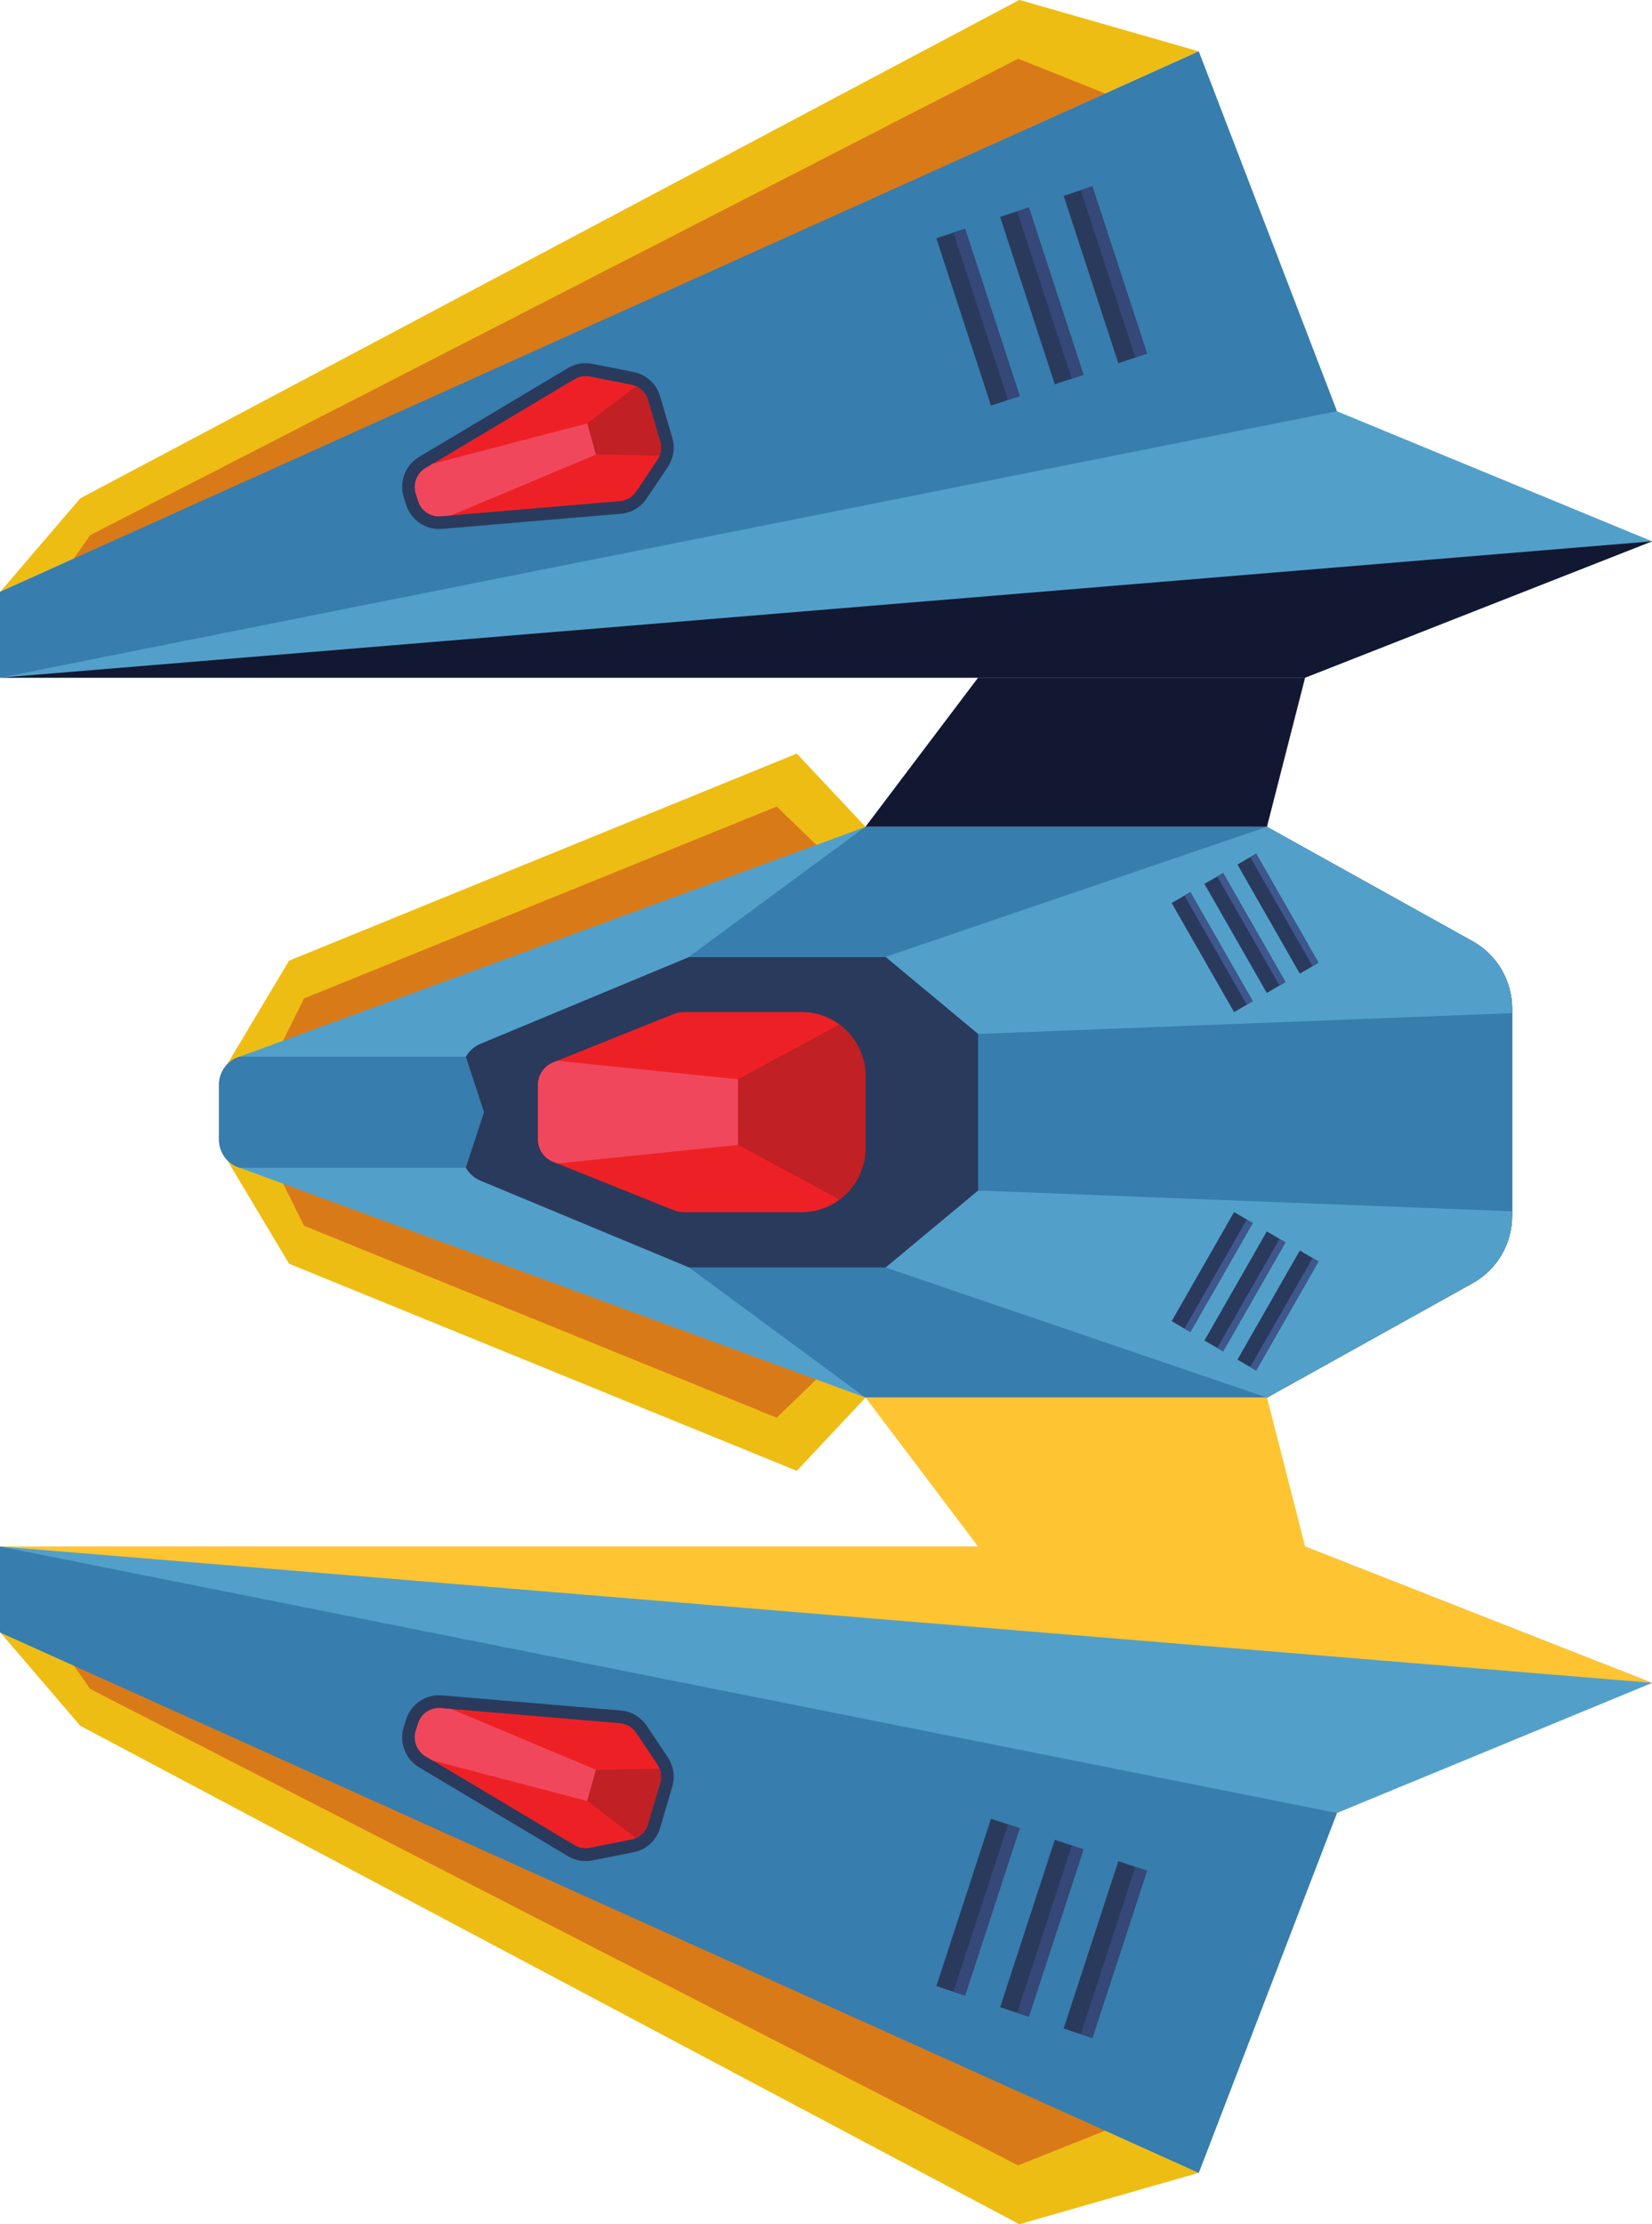 <svg width="52" height="70" viewBox="0 0 52 70" fill="none" xmlns="http://www.w3.org/2000/svg">
<path d="M10.358 33.969L7.147 33.501L9.099 30.233L25.08 23.716L27.245 26.021L10.358 33.969Z" fill="#EEBD14"/>
<path d="M10.358 36.037L7.147 36.504L9.099 39.772L25.08 46.289L27.245 43.984L10.358 36.037Z" fill="#EEBD14"/>
<path d="M8.468 33.648L9.57 31.423L24.449 25.383L26.339 27.211L8.468 33.648Z" fill="#D97A19"/>
<path d="M8.468 36.352L9.57 38.577L24.449 44.617L26.339 42.789L8.468 36.352Z" fill="#D97A19"/>
<path d="M6.896 34.14C6.896 33.752 7.136 33.405 7.497 33.273L27.246 26.023L39.882 26.023L46.357 29.625C46.685 29.807 46.959 30.06 47.166 30.359C47.441 30.758 47.597 31.239 47.597 31.743L47.597 38.264C47.597 38.768 47.441 39.249 47.166 39.648C46.959 39.947 46.685 40.2 46.357 40.382L39.882 43.984L27.246 43.984L7.497 36.734C7.136 36.602 6.896 36.255 6.896 35.867L6.896 34.14Z" fill="#52A0CA"/>
<path d="M47.597 31.743C47.597 30.862 47.122 30.05 46.357 29.625L39.882 26.023L27.876 30.116L21.696 30.116L15.127 32.849C14.767 32.998 14.532 33.353 14.532 33.746L14.532 36.261C14.532 36.654 14.767 37.009 15.127 37.159L21.696 39.891L27.876 39.891L39.882 43.984L46.357 40.382C47.122 39.957 47.597 39.145 47.597 38.264L47.597 31.743Z" fill="#2A3A5C"/>
<path d="M27.245 33.882C27.245 32.76 26.344 31.85 25.233 31.85L21.55 31.85C21.424 31.85 21.299 31.875 21.181 31.922L17.412 33.435C17.122 33.552 16.932 33.835 16.932 34.15L16.932 35.849C16.932 36.164 17.122 36.447 17.412 36.563L21.181 38.077C21.299 38.124 21.424 38.148 21.55 38.148L25.233 38.148C26.344 38.148 27.245 37.239 27.245 36.117L27.245 33.882Z" fill="#ED2125"/>
<path d="M27.245 33.879C27.245 33.207 26.92 32.613 26.422 32.243L23.23 33.963L22.934 34.996L23.23 36.03L26.422 37.75C26.92 37.38 27.245 36.786 27.245 36.114L27.245 33.879Z" fill="#C12025"/>
<path d="M21.692 30.109L27.243 26.016L39.878 26.016L27.872 30.109L21.692 30.109Z" fill="#377DAE"/>
<path d="M21.692 39.891L27.243 43.984L39.878 43.984L27.872 39.891L21.692 39.891Z" fill="#377DAE"/>
<path d="M15.237 35.002L14.662 33.253L7.54 33.253L7.492 33.271C7.131 33.403 6.891 33.75 6.891 34.138L6.891 35.866C6.891 36.253 7.131 36.6 7.492 36.733L7.54 36.75L14.662 36.75L15.237 35.002Z" fill="#377DAE"/>
<path d="M47.597 31.738C47.597 31.235 47.437 30.757 47.161 30.358L30.788 32.535L30.788 37.463L47.161 39.641C47.437 39.242 47.597 38.764 47.597 38.26L47.597 31.738Z" fill="#377DAE"/>
<path d="M27.876 30.115L30.788 32.539L47.597 31.885L47.597 31.742C47.597 31.302 47.478 30.879 47.264 30.512C47.049 30.146 46.739 29.837 46.357 29.625L39.882 26.022L27.876 30.115Z" fill="#52A0CA"/>
<path d="M27.876 39.891L30.788 37.467L47.597 38.122L47.597 38.264C47.597 38.705 47.478 39.128 47.264 39.494C47.049 39.86 46.739 40.169 46.357 40.382L39.882 43.984L27.876 39.891Z" fill="#52A0CA"/>
<path d="M0.003 21.328L41.08 21.328L52.003 17.036L42.084 12.943L37.734 1.618L0.003 18.626L0.003 21.328Z" fill="#52A0CA"/>
<path d="M0.003 48.673L41.08 48.673L52.003 52.964L42.084 57.057L37.734 68.383L0.003 51.375L0.003 48.673Z" fill="#52A0CA"/>
<path d="M27.245 26.016L30.788 21.326L41.081 21.326L39.881 26.016L27.245 26.016Z" fill="#121832"/>
<path d="M27.245 43.983L30.788 48.672L41.081 48.672L39.881 43.983L27.245 43.983Z" fill="#FEC432"/>
<path d="M0.006 18.625L2.526 15.684L32.086 -0.003L37.737 1.617L0.006 18.625Z" fill="#EEBD14"/>
<path d="M0.006 51.372L2.526 54.313L32.086 70L37.737 68.38L0.006 51.372Z" fill="#EEBD14"/>
<path d="M2.223 17.719L2.839 16.841L32.048 1.847L34.792 2.942L2.223 17.719Z" fill="#D97A19"/>
<path d="M2.223 52.276L2.839 53.154L32.048 68.148L34.792 67.053L2.223 52.276Z" fill="#D97A19"/>
<path d="M23.23 33.967L17.543 33.383L17.412 33.437C17.122 33.553 16.932 33.836 16.932 34.151L16.932 35.85C16.932 36.165 17.122 36.448 17.412 36.564L17.543 36.617L23.23 36.033L23.23 33.967Z" fill="#F1475D"/>
<path d="M37.469 28.076L39.433 31.509L38.844 31.852L36.88 28.419L37.469 28.076Z" fill="#2A3A5C"/>
<path d="M37.469 28.075L39.433 31.508L39.245 31.617L37.282 28.184L37.469 28.075Z" fill="#3E578D"/>
<path d="M37.469 41.922L39.433 38.489L38.844 38.146L36.88 41.579L37.469 41.922Z" fill="#2A3A5C"/>
<path d="M37.469 41.922L39.433 38.489L39.245 38.38L37.282 41.813L37.469 41.922Z" fill="#3E578D"/>
<path d="M38.501 27.474L40.464 30.907L39.875 31.25L37.912 27.817L38.501 27.474Z" fill="#2A3A5C"/>
<path d="M38.501 27.474L40.464 30.907L40.277 31.016L38.314 27.583L38.501 27.474Z" fill="#3E578D"/>
<path d="M38.501 42.531L40.464 39.098L39.875 38.755L37.912 42.188L38.501 42.531Z" fill="#2A3A5C"/>
<path d="M38.501 42.531L40.464 39.098L40.277 38.989L38.314 42.422L38.501 42.531Z" fill="#3E578D"/>
<path d="M39.54 26.865L41.503 30.298L40.914 30.641L38.951 27.208L39.54 26.865Z" fill="#2A3A5C"/>
<path d="M39.54 26.864L41.503 30.297L41.316 30.406L39.352 26.974L39.54 26.864Z" fill="#3E578D"/>
<path d="M39.54 43.133L41.503 39.7L40.914 39.357L38.951 42.789L39.54 43.133Z" fill="#2A3A5C"/>
<path d="M39.54 43.133L41.503 39.7L41.316 39.591L39.352 43.024L39.54 43.133Z" fill="#3E578D"/>
<path d="M0.003 21.328L52.003 17.036L41.08 21.328L0.003 21.328Z" fill="#121832"/>
<path d="M0.003 48.669L52.003 52.961L41.08 48.669L0.003 48.669Z" fill="#FEC432"/>
<path d="M42.081 12.943L0 21.328L0 18.626L37.731 1.618L42.081 12.943Z" fill="#377DAE"/>
<path d="M42.081 57.057L0 48.673L0 51.375L37.731 68.383L42.081 57.057Z" fill="#377DAE"/>
<path d="M17.879 11.582L13.195 14.378C12.755 14.64 12.556 15.167 12.712 15.658L12.783 15.884C12.939 16.375 13.403 16.687 13.912 16.645L19.544 16.168C19.874 16.14 20.169 15.965 20.355 15.688L21.018 14.7C21.142 14.516 21.206 14.301 21.206 14.084C21.206 13.979 21.191 13.873 21.16 13.77L20.778 12.472C20.662 12.079 20.343 11.786 19.943 11.707L18.642 11.45C18.38 11.398 18.109 11.445 17.879 11.582Z" fill="#2A3A5C"/>
<path d="M17.879 58.417L13.195 55.622C12.755 55.36 12.556 54.833 12.712 54.341L12.783 54.116C12.939 53.625 13.403 53.312 13.912 53.355L19.544 53.832C19.874 53.86 20.169 54.035 20.355 54.311L21.018 55.3C21.142 55.484 21.206 55.698 21.206 55.915C21.206 56.021 21.191 56.127 21.16 56.23L20.778 57.528C20.662 57.921 20.343 58.214 19.943 58.293L18.642 58.55C18.38 58.602 18.109 58.554 17.879 58.417Z" fill="#2A3A5C"/>
<path d="M13.879 16.247L19.512 15.771C19.72 15.753 19.908 15.642 20.025 15.467L20.689 14.478C20.805 14.306 20.838 14.089 20.779 13.889L20.397 12.592C20.323 12.344 20.12 12.157 19.868 12.107L18.567 11.85C18.401 11.818 18.229 11.847 18.084 11.934L13.4 14.729C13.123 14.895 12.996 15.231 13.094 15.54L13.165 15.766C13.263 16.075 13.559 16.275 13.879 16.247Z" fill="#ED2125"/>
<path d="M13.879 53.754L19.512 54.231C19.72 54.249 19.908 54.36 20.025 54.534L20.689 55.523C20.805 55.696 20.838 55.912 20.779 56.112L20.397 57.409C20.323 57.657 20.12 57.844 19.868 57.894L18.567 58.151C18.401 58.184 18.229 58.154 18.084 58.067L13.4 55.272C13.123 55.107 12.996 54.77 13.094 54.461L13.165 54.236C13.263 53.926 13.559 53.727 13.879 53.754Z" fill="#ED2125"/>
<path d="M13.088 15.54L13.159 15.766C13.257 16.075 13.553 16.275 13.873 16.247L14.2 16.22L18.761 14.306L18.486 13.324L13.615 14.597L13.393 14.729C13.117 14.895 12.99 15.231 13.088 15.54Z" fill="#F1475D"/>
<path d="M13.088 54.463L13.159 54.237C13.257 53.928 13.553 53.729 13.873 53.756L14.2 53.783L18.761 55.697L18.486 56.68L13.615 55.406L13.393 55.274C13.117 55.108 12.99 54.772 13.088 54.463Z" fill="#F1475D"/>
<path d="M20.017 12.157L18.485 13.32L18.759 14.303C18.759 14.303 19.868 14.321 20.753 14.336C20.808 14.194 20.815 14.036 20.771 13.886L20.389 12.589C20.332 12.395 20.194 12.239 20.017 12.157Z" fill="#C12025"/>
<path d="M20.017 57.844L18.485 56.68L18.759 55.697C18.759 55.697 19.868 55.679 20.753 55.664C20.808 55.807 20.815 55.965 20.771 56.114L20.389 57.411C20.332 57.606 20.194 57.761 20.017 57.844Z" fill="#C12025"/>
<path d="M29.474 7.5L31.194 12.766L32.097 12.465L30.377 7.199L29.474 7.5Z" fill="#2A3A5C"/>
<path d="M30.009 7.32L31.729 12.586L32.097 12.464L30.377 7.198L30.009 7.32Z" fill="#354878"/>
<path d="M31.481 6.828L33.202 12.094L34.105 11.793L32.384 6.527L31.481 6.828Z" fill="#2A3A5C"/>
<path d="M32.017 6.656L33.737 11.922L34.105 11.799L32.384 6.534L32.017 6.656Z" fill="#354878"/>
<path d="M33.481 6.164L35.202 11.43L36.105 11.129L34.384 5.863L33.481 6.164Z" fill="#2A3A5C"/>
<path d="M34.017 5.984L35.737 11.25L36.105 11.127L34.384 5.862L34.017 5.984Z" fill="#354878"/>
<path d="M29.474 62.504L31.194 57.238L32.097 57.539L30.377 62.805L29.474 62.504Z" fill="#2A3A5C"/>
<path d="M30.009 62.682L31.729 57.416L32.097 57.539L30.377 62.805L30.009 62.682Z" fill="#354878"/>
<path d="M31.481 63.168L33.202 57.902L34.105 58.203L32.384 63.469L31.481 63.168Z" fill="#2A3A5C"/>
<path d="M32.017 63.346L33.737 58.08L34.105 58.203L32.384 63.469L32.017 63.346Z" fill="#354878"/>
<path d="M33.481 63.84L35.202 58.574L36.105 58.875L34.384 64.141L33.481 63.84Z" fill="#2A3A5C"/>
<path d="M34.017 64.018L35.737 58.752L36.105 58.875L34.384 64.141L34.017 64.018Z" fill="#354878"/>
</svg>
